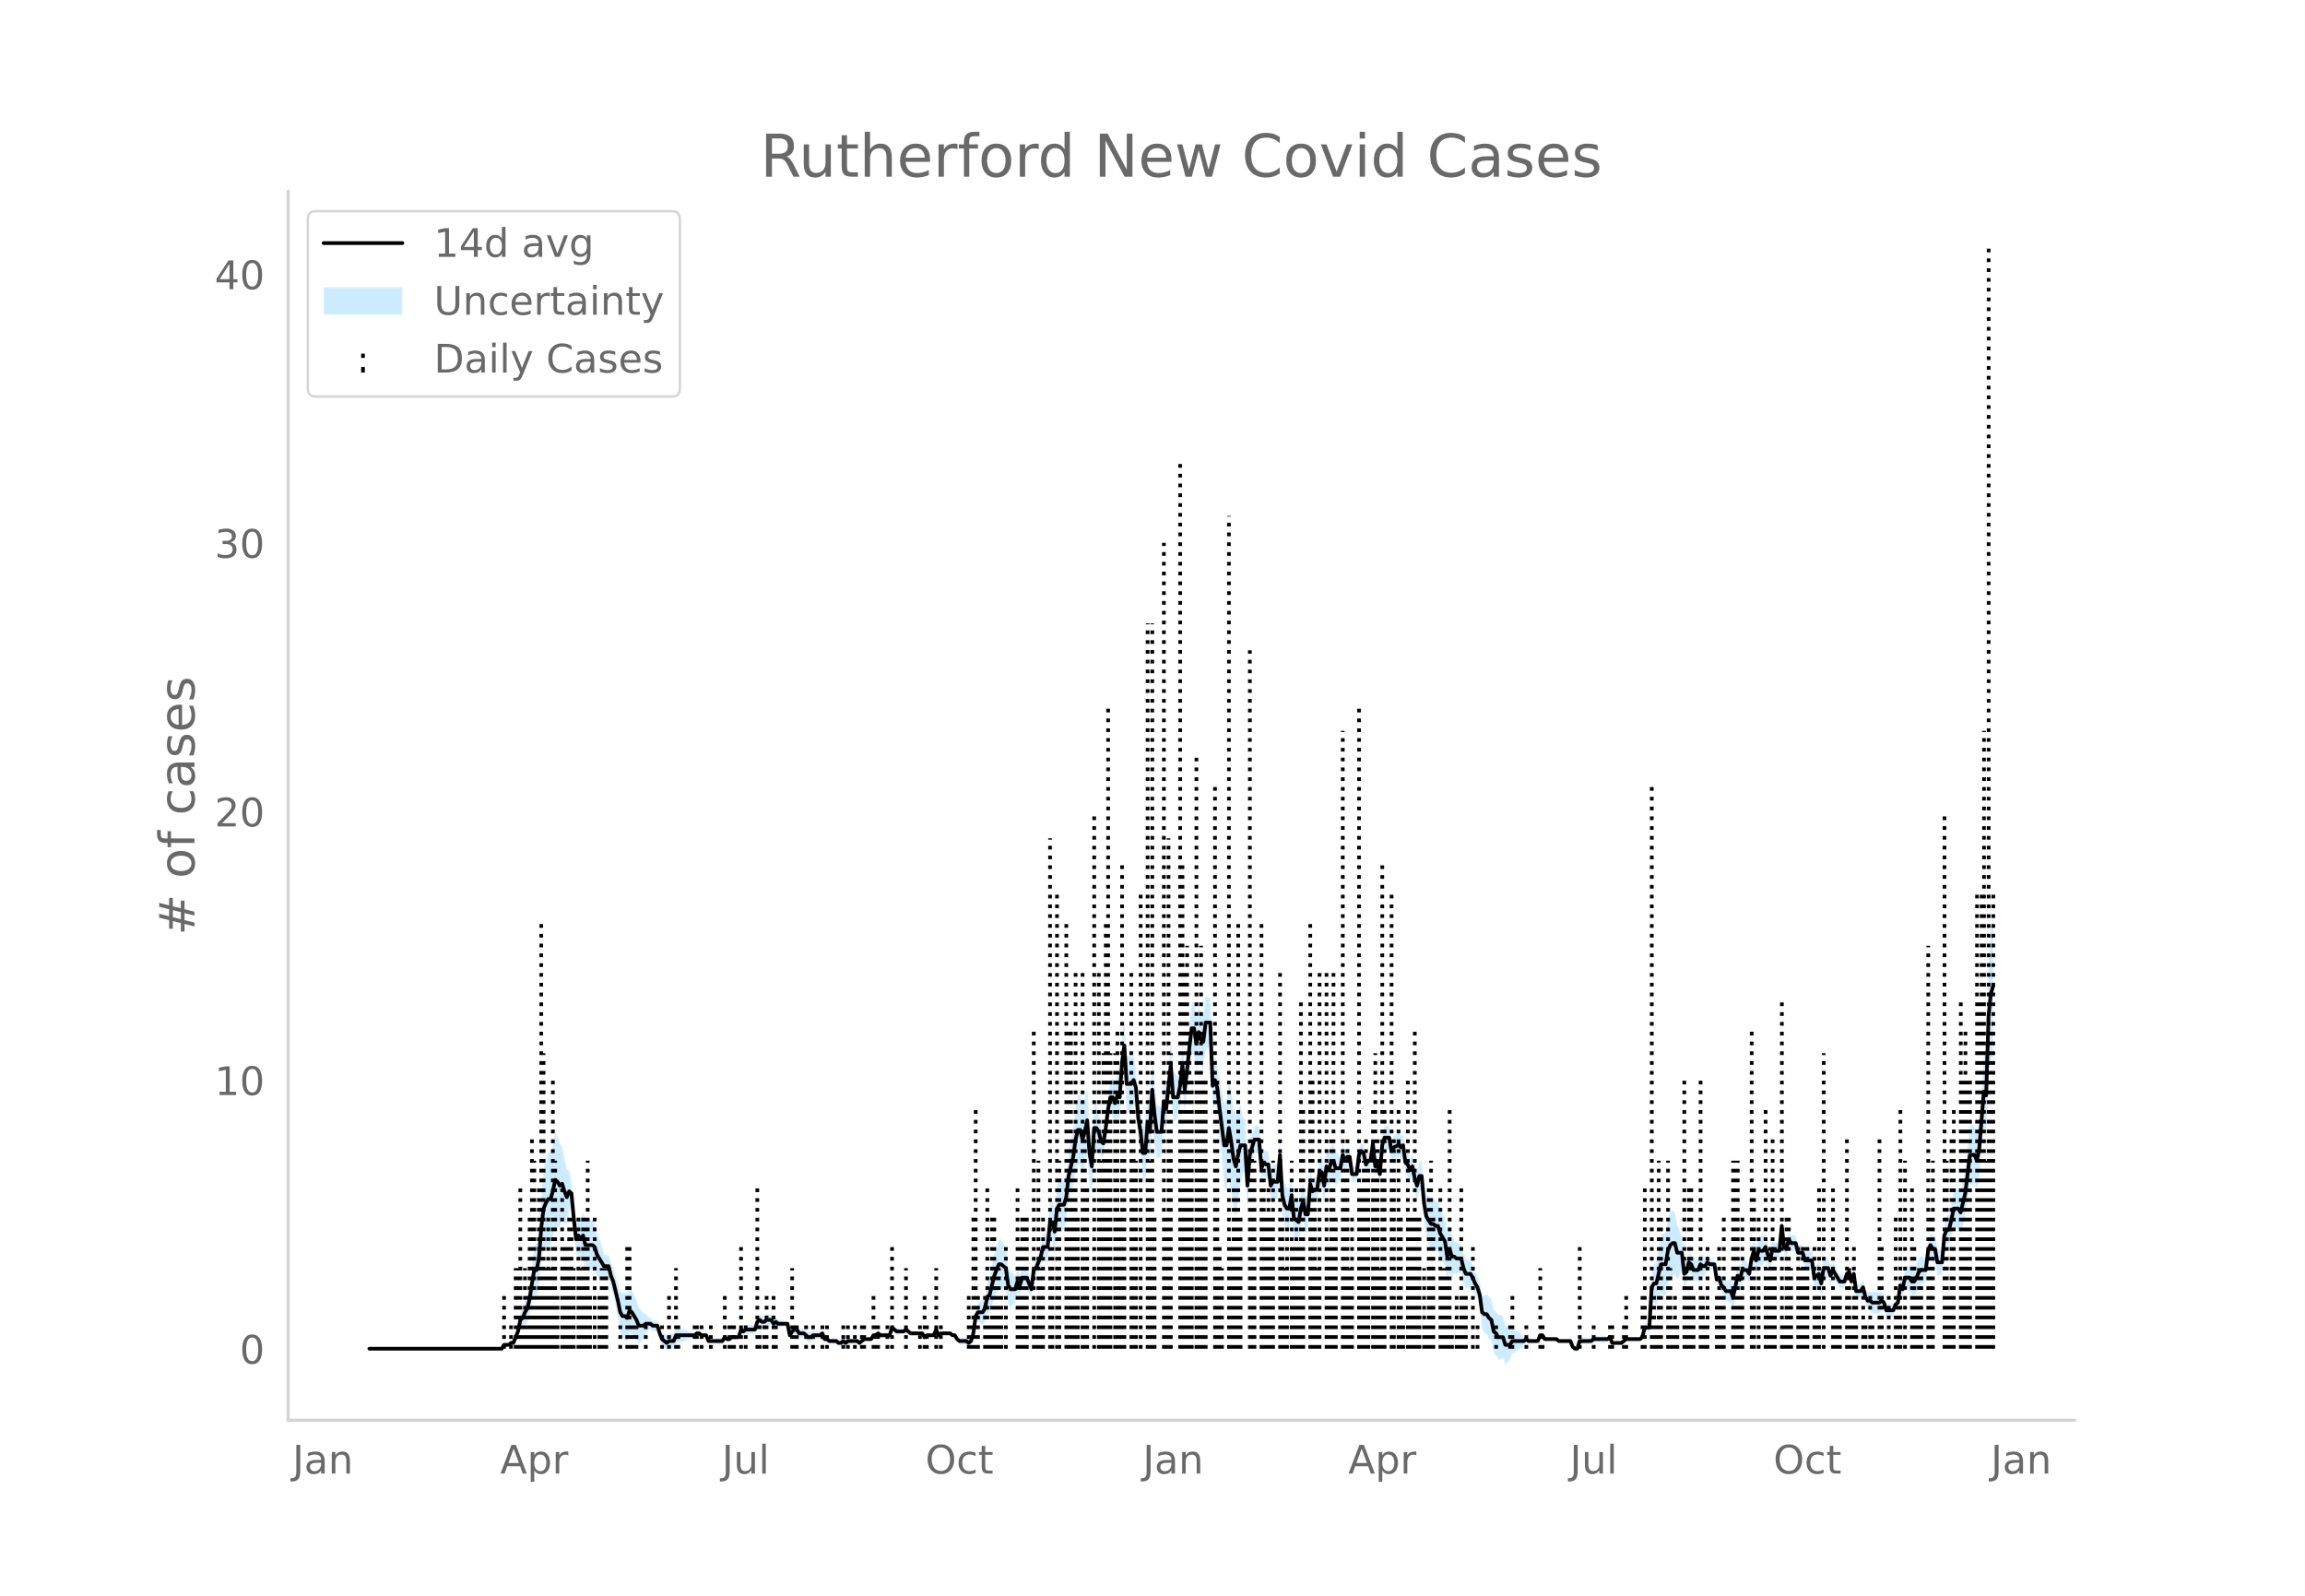 <svg height="864" viewBox="0 0 936 648" width="1248" xmlns="http://www.w3.org/2000/svg" xmlns:xlink="http://www.w3.org/1999/xlink"><defs><style>*{stroke-linecap:butt;stroke-linejoin:round}</style></defs><g id="figure_1"><path d="M0 648h936V0H0z" style="fill:#fff" id="patch_1"/><g id="axes_1"><path d="M117 576.72h725.4V77.76H117z" style="fill:none" id="patch_2"/><g id="PolyCollection_1"><defs><path d="M150.916-100.334h52.832l.943-1.142.944.15.943.097.944-.6.943.117.944-1.882.943-1.647.943-3.391.944.087.943-1.454.944-.803.943-2.93.944-4.783.943-3.827.943 1.027.944-3.599.943-10.274.944-5.47.943-.893.944-.711.943.188.943-2.912.944-4.712.943.069.944.054.943-2.584.943 1.191.944.42.943-5.153.944-2.676.943 9.4.944 10.629.943-.303.943 2.72.944-.85.943 4.705.944.141.943-.143.944-.32.943.055.943 2.623.944 1.084.943.281.944-.459.943-.648.944.22.943 4.254.943 2.872.944 4.457.943 4.988.944 5.944.943 2.43.944.333.943.811.943-3.427.944.39.943 1.153.944 1.133.943 1.721.944-1.157.943-1.06.943-2.058.944-1.07.943-.697.944.72.943.02.944-.02.943 3.415.943 2.485.944.9.943.992.944-.688.943.162.943.09.944-2.421.943-.186.944-.24.943-.312.944-.282.943-.368.943-.527.944-.064.943.016.944-.78.943-.163.944.626.943-.224.943-.431.944 2.769.943.224.944.152.943.11.944.076.943.05.943.026.944-1.589.943.743.944-.135.943-.941.944-.072.943-.082.943-.095.944-2.58.943.956.944-.574.943.117.944.044.943-.022.943-.091.944-2.737.943-.509.944.799h.943l.944-.799.943-.137.943-.282.944 1.498.943-.923.944.663.943-.146.943-.185.944-.245.943-.367.944 5.577.943-1.367.944-.698.943.05.943 1.66.944.018.943-.065.944.87.943.804.944.017.943-.897.943-.193.944-.295.943-.485.944-.787.943 2.44.944-.055.943.74.943.09.944.036.943-.012.944.882.943.1.944-.765.943.78.943-.861.944-.114.943-.157.944-.495.943-.063.944.728.943-.78.943-.693.944.066.943.052h.944l.943-1.342.944.167.943-.61.943.836.944.03.943.003.944-.02.943-.048.944-2.903.943.823.943.76.944-.06.943-.104.944-.165.943-.746.943.741.944.78.943-.048.944-.053.943-.06.944-.068.943-.08.943 1.613.944-.798.943.025.944.008.943-.008.944-2.248.943 2.223.943-.83h3.774l.944.785.943.003.943 1.674.944 1.04.943.187.944.142.943.111.944.741.943-.737.943-3.116.944-5.787.943-.528.944.717.943.54.944-.991.943-3.695.943-.1.944-3.097.943-3.006.944-1.643.943-1.866.944-.17.943.07.943-.095.944 6.399.943.987.944-.695.943-.861.943-4.034.944 1.189.943-3.524.944-.095.943-.005.944 2.28.943 2.107.943-8.075.944-.882.943-2.002.944-1.551.943-2.917.944.554.943.247.943-8.45.944.892.943 4.177.944-8.272.943-.803.944.02.943-.88.943-3.18.944-8.002.943-3.229.944-3.168.943-5.637.944-2.878.943.107.943 4.01.944-3.176.943-5.38.944 12.296.943 4.42.944-16.523.943-1.597.943-.417.944 2.747.943-.026.944-6.586.943-6.961.944-3.398.943.956.943 2.74.944-2.469.943 1.249.944-12.698.943-6.176.943 15.592.944-.143.943-.44.944-2.67.943 1.237.944 11.935.943 6.561.943 10.918.944 1.707.943-12.211.944 4.332.943-17.077.944 9.366.943 5.136.943-.325.944-.545.943-13.077.944 2.01.943-9.245.944-6.5.943 13.337.943-.812.944-1.214.943-4.552.944-8.151.943 10.129.944-7.42.943-8.86.943-6.865.944-.017.943 6.354.944-4.774.943 3.235.944 1.026.943-7.867.943-.549.944-1.103.943 25.711.944-1.81.943 3.013.944 10.452.943 9.66.943 10.408.944 1.607.943-6.383.944 5.821.943 7.728.944 3.545.943-6.275.943-6.793.944-4.67.943-1.134.944 15.68.943-14.722.943-4.544.944-3.612.943.099.944.092.943 11.444.944-2.387.943.88.943-.05.944 9.548.943-1.147.944.222.943.048.944-11.313.943 17.195.943 4.732.944 1.838.943-.223.944-6.648.943 10.074.944 1.049.943.85.943-6.117.944-3.242.943 5.352.944-.235.943-12.536.944.644.943-.571.943.31.944-5.968.943.722.944 5.604.943-7.38.944 1.396.943-3.424.943-.703.944 3 .943-1.031.944-1.674.943-5.082.944 1.97.943-1.92.943-.678.944 7.064.943.05.944-.667.943-7.566.943-1.298.944.968.943 4.673.944-1.614.943-.073.944-6.56.943 9.36.943-.757.944 4.11.943-11.308.944-2.68.943.163.944-.084.943 5.46.943-1.518 1.887-.706v-.895l.944 1.44.943-.922.944 7.183.943.701.943 2.594.944-1.966.943 5.535.944 3.9.943-3.928.944-.255.943 12.281.943 7.004.944 2.582.943 2.112.944.165.943.401.944-.027.943 3.093.943 1.53.944 1.036.943 6.494.944-3.326.943 2.154.944-1.903.943.252.943-.143.944-.21.943 4.004.944 2.41.943-.188.943-.573.944 1.254.943 2.191.944 1.476.943 3.854.944 8.192.943 1.74.943.493.944 1.924.943.842.944 4.85.943 1.01.944 1.793.943-.162.943-.584.944 2.569.943-.719.944-1.014.943-2.712.944-.387.943-.475.943-.72.944-.752.943-1.049.944-1.089.943.505.944-.09.943-.115.943-.15.944-.099.943-2.162.944.05.943 1.557.944-.006.943-.01.943-.014.944-.019.943-.023.944.803H637.724l.943 2.537.944.98.943.223.944-3.149.943-.035.943-.038.944-.043.943-.047h.944l.943-.732.943.042.944.039.943.035.944.032.943-.097.944-.305.943-1.308.943 2.433.944.077.943.065.944.055.943.047.944-.779.943-.779h5.661l.943-.78.943-3.144.944.39.943.23.944-12.804.943.438.944 1.275.943-2.53.943-2.54.944.819.943.382.944-4.943.943-2.126.944-1.088.943-.852.943 2.677.944-1.89.943-3.147.944 8.014.943-1.247.944-4.663.943.464.943 2.499.944.15.943.137.944-2.401.943.482.943-.544.944-2.357.943.45.944-.434.943-.626.944 6.65.943-.515.943 3.755.944 1.32.943 2.21.944.47.943.341.944 2.672.943-3.985.943-4.884.944 1.109.943-4.137.944-.263.943-.29.944 1.665.943-5.456.943-2.132.944 4.096.943-3.567.944.075.943-.169.944-2.258.943 2.426.943 2.027.944-5.142.943.597.944-.291.943-.435.944-9.607.943 8.469.943.78.944-3.959.943 1.592.944.016h.943l.944 3.961.943-.049.943-.307.944 3.478.943.281.944.24.943.204.943 7.11.944-.178.943-.431.944 4.209.943-6.55.944-.46.943-.647.943 2.974.944-2.71.943 1.088.944 1.462.943 1.488.944-.222.943-.418.943-3.126.944-.752.943 4.001.944-3.307.943 7.5.944.248.943.07.943-1.492.944 4.106.943 1.942.944.31.943 1.124.944.231.943.133.943-.273.944-1.447.943.527.944 2.284.943.113.944-.012.943-.14.943-3.105.944-.978.943-5.994.944 1.978.943-3.64.944.702.943.506.943 1.78.944.173.943-1.373.944-2.326.943-.93.944-.428.943-.78.943-7.55.944-2.11.943 1.992.944.02.943 5.354.943-.142.944-.19.943-10.418.944-1.903.943.215.944-3.26.943-3.718.943.444.944.013.943 1.807.944-3.34.943-3.256.944-6.553.943-6.632.943.23.944-.641.943 2.207.944-4.541.943-10.645.944-9.351.943 2.932.943-26.417.944-4.791.943-.373v-58.393l-.943 5.86-.944 13.909-.943 37.472-.943-.184-.944 14.023-.943 12.729-.944 4.808-.943-2.467-.944-.642-.943.231-.943 8.95-.944 9.03-.943 4.535-.944 4.452-.943-1.31-.944.014-.943.443-.943 5.632-.944 4.532-.943.214-.944 2.772-.943 11.397-.944-.189-.943-.142-.943-5.553-.944.02-.943-1.125-.944 2.564-.943 8.034-.943-.78-.944-.428-.943.628-.944 2.349-.943 1.743-.944.173-.943-1.337-.943.506-.944.703-.943 5.71-.944-1.14-.943 8.03-.944.581-.943 1.57-.943-.14-.944-.012-.943.113-.944-3.949-.943-1.032-.944.112-.943-.273-.943.133-.944.23-.943-.433-.944.31-.943-1.175-.944-3.686-.943 1.626-.943.069-.944.248-.943-6.524-.944 2.925-.943-3.79-.944.807-.943 3.107-.943-.418-.944-.222-.943-1.629-.944-1.654-.943-2.028-.944 1.964-.943-3.259-.943-.648-.944-.458-.943 5.915-.944-3.582-.943 1.127-.944 1.38-.943-6.914-.943.205-.944.239-.943.28-.944-2.754-.943-.307-.943-.05-.944-3.83h-.943l-.944.017-.943-1.526-.944 3.834-.943-.779-.943-8.673-.944 10.651-.943-.434-.944-.292-.943-.96-.944 4.207-.943-2.648-.943-3.807-.944.858-.943-.168-.944.075-.943 4.224-.944-3.695-.943 4.1-.943 7.01-.944-1.45-.943-.29-.944-.264-.943 3.655-.944-2.008-.943 4.466-.943 3.806-.944-2.003-.943.342-.944.47-.943-.908-.944-.237-.943-2.479-.943 1.044-.944-5.817-.943-.625-.944-.434-.943-1.109-.944.76-.943-.545-.943-1.075-.944 2.273-.943.138-.944.15-.943-2.176-.943-1.095-.944 3.129-.943.31-.944-9.126-.943-3.147-.944-1.89-.943-5.114-.943-.853-.944.471-.943 2.548-.944 5.965-.943.382-.944.818-.943 5.253-.943 5.26-.944 1.276-.943 3.555-.944 19.92-.943.23-.944.39-.943 4.646-.943.78h-5.661l-.943.778-.944.78-.943.047-.944.055-.943.064-.944.077-.943-2.241-.943.25-.944-.305-.943-.097-.944.032-.943.035-.944.039-.943.042-.943.826h-.944l-.943-.047-.944-.042-.943-.039-.943-.035-.944 3.085-.943.222-.944-.578-.943-2.137h-4.717l-.944-.756-.943-.023-.944-.019-.943-.014-.943-.01-.944-.006-.943-1.56-.944.05-.943 2.514-.944-.1-.943-.15-.943-.114-.944-.09-.943-1.054-.944.47-.943-1.05-.944-.751-.943-.72-.943-.476-.944-.386-.943.405-.944-1.015-.943-.719-.944-3.664-.943-.584-.943-.162-.944-1.323-.943-.549-.944-4.5-.943-.716-.944-1.193-.943.494-.943.182-.944-5.833-.943-2.379-.944-1.641-.943-2.483-.944-1.863-.943-.573-.943-.188-.944-2.266-.943-3.786-.944-.21-.943-.143-.943-1.306-.944-1.903-.943-4.08-.944 2.908-.943-5.973-.944-2.08-.943-1.587-.943-3.14-.944-.027-.943-1.157-.944.165-.943-1.005-.944-.535-.943-3.903-.943-9.536-.944-.254-.943 3.863-.944-2.333-.943-3.815-.944 1.151-.943-2.081-.943-.857-.944-6.842-.943.637-.944-1.678v.664l-1.887.852-.943 1.6-.943-5.45-.944-.083-.943.163-.944 3.553-.943 12.067-.944-3.682-.943.8-.943-9.339-.944 7.465-.943-.073-.944 1.503-.943-4.676-.944-.59-.943 1.817-.943 8.017-.944-.667-.943.05-.944-6.96-.943-.679-.943 1.197-.944-2.704-.943 5.825-.944-1.673-.943-1.032-.944-3.232-.943.855-.943 2.809-.944-1.72-.943 8.202-.944-5.304-.943.722-.944 8.056-.943.31-.943.987-.944-5.588-.943 12.396-.944-.235-.943-5.556-.944 2.991-.943 4.79-.943-.707-.944-.509-.943-8.625-.944 4.26-.943-.224-.944-1.278-.943-3.06-.943-15.528-.944 10.502-.943.049-.944.221-.943 1.97-.944-7.593-.943-.05-.943-.678-.944 2.287-.943-11.93-.944.093-.943.099-.944 2.62-.943 1.69-.943 10.21-.944-17.044-.943-1.133-.944-4.67-.943.997-.943 3.076-.944-2.689-.943-6.297-.944-5.086-.943 7.64-.944 1.608-.943-5.175-.943-4.365-.944-6.688-.943-3.22-.944 2.864-.943-25.712-.944-1.103-.943-.548-.943 7.715-.944-.532-.943-2.999-.944 4.577-.943-6.113-.944-.017-.943 8.718-.943 9.839-.944 8.163-.943-10.128-.944 8.99-.943 4.797-.944-1.213-.943-.813-.943-13.153-.944 10.64-.943 9.454-.944-4.223-.943 11.856-.944-.544-.943-.326-.943-8.888-.944-10.892-.943 17.205-.944-3.46-.943 12.723-.944 1.706-.943-6.223-.943-4.347-.944-12.997-.943-4.997-.944.448-.943-.441-.944-.143-.943-15.573-.943 7.848-.944 15.351-.943-.31-.944 3.766-.943-1.936-.943.956-.944 5.952-.943 8.622-.944 5.88-.943-1.585-.944-5.043-.943-3.534-.943-1.598-.944 14.643-.943-6.488-.944-14.195-.943 3.97-.944 3.057-.943-3.78-.943.106-.944 4.914-.943 8.387-.944 4.623-.943 4.562-.944 9.14-.943 3.052-.943-.879-.944.02-.943 2.314-.944 10.426-.943-3.613-.944.891-.943 11.808-.943.246-.944.554-.943 4.875-.944 3.124-.943 2.673-.944.677-.943 7.507-.943-2.567-.944-2.395-.943-.005-.944-.096-.943 2.71-.944-1.928-.943 2.2-.943-.862-.944-.695-.943-2.13-.944-7.625-.943-1.653-.943-1.488-.944-.17-.943 2.808-.944 3.032-.943 4.786-.944 4.694-.943 1.458-.943 5.655-.944 2.126-.943.539-.944.717-.943 2.588-.944 8.239-.943 3.116-.943.822-.944-.817-.943.11-.944.143-.943.187-.944-.519-.943-1.442-.943.002-.944-.772h-3.774l-.943.728-.943-2.452-.944 2.427-.943-.009-.944.009-.943.025-.944.76-.943-1.504-.943-.08-.944-.068-.943-.06-.944-.053-.943-.047-.944-.779-.943-.817-.943.812-.944-.164-.943-.105-.944-.06-.943-.798-.943-.736-.944 3.33-.943-.047-.944-.02-.943.004-.944.029-.943-.723-.943.948-.944.167-.943 1.775h-.944l-.943.053-.944.065-.943.865-.943.78-.944-.831-.943-.063-.944-.496-.943-.156-.944-.114-.943.697-.943-.779-.944.794-.943.1-.944-.676-.943-.012-.944.036-.943.09-.943-.819-.944-.055-.943-2.234-.944.77-.943-.484-.944-.296-.943-.192-.943.66-.944.018-.943-.754-.944-.689-.943-.064-.944.017-.943-1.456-.943.05-.944.86-.943 1.75-.944-3.773-.943-.367-.944-.245-.943-.185-.943-.146-.944-.896-.943.636-.944-1.618-.943-.282-.943-.138-.944.76h-.943l-.944-.76-.943 1.05-.944 3.496-.943-.091-.943-.022-.944.044-.943.117-.944.985-.943-.602-.944 3.652-.943-.095-.943-.082-.944-.072-.943.617-.944-.135-.943-.815-.944 1.527-.943.026-.943.05-.944.077-.943.109-.944.153-.943.224-.944-1.906-.943-.432-.943-.224-.944-.932-.943-.163-.944.78-.943.015-.944-.064-.943-.527-.943-.369-.944-.281-.943-.312-.944-.24-.943-.186-.944 2.253-.943.09-.943.162-.944.871-.943-.566-.944-.658-.943-2.19-.943-2.82-.944-.018-.943.019-.944-.838-.943-.696-.944-1.07-.943-.501-.943-1.06-.944-1.157-.943-2.953-.944-1.984-.943-1.964-.944-1.168-.943 2.806-.943-.747-.944.333-.943-.686-.944-3.407-.943-2.803-.944-3.334-.943-1.803-.943-3.536-.944.218-.943-.647-.944-3.576-.943-2.836-.944-2.032-.943-3.61-.943-1.504-.944-.32-.943-.143-.944.142-.943-3.087-.944 2.267-.943-.397-.943 2.814-.944-6.513-.943-10.857-.944-4.234-.943-.479-.944-4.254-.943-5.042-.943-1.026-.944-3.062-.943-1.49-.944 4.638-.943 3.32-.943.19-.944 2.405-.943 3.782-.944 10.112-.943 14.658-.944 5.752-.943 1.027-.943 7.08-.944 7.683-.943 4.862-.944 2.313-.943 3.222-.944 1.644-.943 5.96-.943 3.027-.944 2.793-.943.117-.944.958-.943.098-.944.15-.943 1.974H150.916z" id="m7375da93af" style="stroke:#fff;stroke-opacity:.2"/></defs><g clip-path="url(#p28ab019eb7)"><use style="fill:#089fff;fill-opacity:.2;stroke:#fff;stroke-opacity:.2" xlink:href="#m7375da93af" y="648"/></g></g><g id="LineCollection_1"><path clip-path="url(#p28ab019eb7)" d="M204.691 547.666V525.85M207.522 547.666v-10.908M209.409 547.666v-32.724M210.352 547.666v-32.724M211.295 547.666v-65.448M212.239 547.666v-10.908M213.182 547.666v-32.724M214.126 547.666V525.85M215.07 547.666v-54.54M216.013 547.666v-87.264M216.956 547.666V471.31M217.9 547.666V525.85M218.843 547.666v-65.448M219.786 547.666V373.139M220.73 547.666V427.678M221.673 547.666v-32.724M222.617 547.666v-54.54M223.56 547.666v-32.724M224.503 547.666v-109.08M225.447 547.666V471.31M226.39 547.666V525.85M228.277 547.666v-65.448M229.22 547.666v-43.632M230.164 547.666v-43.632M231.107 547.666v-54.54M232.05 547.666v-54.54M232.994 547.666v-32.724M234.881 547.666v-54.54M235.824 547.666v-32.724M236.768 547.666v-54.54M237.711 547.666v-54.54M238.655 547.666V471.31M239.598 547.666V525.85M241.485 547.666v-54.54M243.372 547.666V525.85M244.315 547.666v-32.724M245.259 547.666v-32.724M246.202 547.666v-32.724M251.863 547.666v-10.908M254.693 547.666v-43.632M255.636 547.666v-43.632M256.58 547.666v-10.908M257.523 547.666v-10.908M258.467 547.666v-10.908M262.24 547.666v-10.908M268.844 547.666v-10.908M271.675 547.666V525.85M274.505 547.666v-32.724M275.448 547.666v-10.908M282.052 547.666v-10.908M282.996 547.666v-10.908M284.883 547.666v-10.908M288.656 547.666v-10.908M294.317 547.666V525.85M296.204 547.666v-10.908M297.147 547.666v-10.908M298.09 547.666v-10.908M300.92 547.666v-43.632M302.808 547.666v-10.908M307.525 547.666v-65.448M308.468 547.666v-10.908M310.355 547.666v-10.908M311.299 547.666V525.85M314.129 547.666V525.85M315.072 547.666v-10.908M321.676 547.666v-32.724M322.62 547.666v-10.908M323.563 547.666v-10.908M327.337 547.666v-10.908M330.167 547.666v-10.908M333.94 547.666v-10.908M335.828 547.666v-10.908M342.432 547.666v-10.908M344.318 547.666v-10.908M347.149 547.666v-10.908M349.979 547.666v-10.908M350.922 547.666v-10.908M354.696 547.666V525.85M355.64 547.666v-10.908M356.583 547.666v-10.908M360.357 547.666v-10.908M362.244 547.666v-43.632M367.904 547.666v-32.724M373.565 547.666v-10.908M375.451 547.666V525.85M376.395 547.666v-10.908M380.169 547.666v-32.724M382.055 547.666v-10.908M393.377 547.666V525.85M394.32 547.666v-10.908M395.263 547.666v-54.54M396.207 547.666v-98.172M397.15 547.666V525.85M399.98 547.666V525.85M400.924 547.666v-65.448M401.867 547.666v-10.908M402.81 547.666v-54.54M403.754 547.666v-54.54M404.698 547.666v-32.724M405.641 547.666v-32.724M406.585 547.666V525.85M408.471 547.666v-43.632M413.188 547.666v-65.448M414.132 547.666v-43.632M415.075 547.666v-54.54M416.019 547.666v-54.54M416.962 547.666v-54.54M419.792 547.666V416.77M420.736 547.666v-10.908M421.68 547.666V471.31M422.623 547.666v-32.724M423.566 547.666v-54.54M426.396 547.666V340.415M427.34 547.666v-43.632M429.227 547.666V362.23M430.17 547.666V471.31M433 547.666V373.139M433.944 547.666V416.77M434.887 547.666V416.77M435.83 547.666v-87.264M436.774 547.666V394.955M437.718 547.666v-54.54M439.604 547.666V394.955M440.548 547.666v-87.264M441.491 547.666v-65.448M444.322 547.666v-218.16M446.208 547.666V394.955M447.152 547.666V471.31M448.095 547.666V427.678M449.039 547.666V373.139M449.982 547.666v-261.79M450.926 547.666V427.678M452.812 547.666V427.678M453.756 547.666V416.77M454.7 547.666v-54.54M455.643 547.666V351.323M456.586 547.666v-98.172M459.416 547.666V394.955M460.36 547.666v-98.172M461.303 547.666V471.31M463.19 547.666V362.23M466.02 547.666V253.15M466.964 547.666V471.31M467.907 547.666V253.15M468.85 547.666v-54.54M472.624 547.666V220.427M473.568 547.666v-54.54M474.511 547.666V340.415M475.455 547.666V427.678M479.228 547.666V187.704M480.172 547.666V351.323M481.115 547.666V394.955M482.059 547.666v-163.62M483.002 547.666V416.77M483.945 547.666v-109.08M485.832 547.666V307.69M486.776 547.666V427.678M487.72 547.666v-163.62M488.663 547.666v-109.08M489.606 547.666v-109.08M493.38 547.666V318.599M494.323 547.666v-109.08M495.267 547.666v-43.632M496.21 547.666v-32.724M499.04 547.666V209.519M499.984 547.666v-43.632M500.927 547.666v-65.448M501.87 547.666v-65.448M502.814 547.666V373.139M503.757 547.666v-54.54M507.531 547.666V264.059M508.474 547.666v-87.264M509.418 547.666V471.31M512.248 547.666V373.139M513.192 547.666V471.31M514.135 547.666v-54.54M515.078 547.666v-65.448M516.022 547.666v-54.54M516.965 547.666V471.31M519.796 547.666V394.955M520.739 547.666v-54.54M521.682 547.666v-32.724M522.626 547.666v-54.54M524.513 547.666V471.31M525.456 547.666v-43.632M526.4 547.666v-65.448M527.343 547.666v-43.632M528.286 547.666V405.863M529.23 547.666v-98.172M532.06 547.666V373.139M533.004 547.666v-109.08M533.947 547.666v-65.448M534.89 547.666v-32.724M535.834 547.666V394.955M538.664 547.666V394.955M539.608 547.666v-43.632M540.551 547.666v-87.264M541.494 547.666V394.955M542.438 547.666v-54.54M545.268 547.666V296.783M546.212 547.666V471.31M547.155 547.666v-87.264M548.098 547.666v-32.724M549.042 547.666v-54.54M551.872 547.666v-261.79M552.815 547.666v-65.448M553.759 547.666V471.31M554.702 547.666v-87.264M555.646 547.666V471.31M557.533 547.666v-98.172M558.476 547.666V427.678M559.42 547.666v-87.264M560.363 547.666v-32.724M561.306 547.666V351.323M562.25 547.666v-98.172M565.08 547.666V362.23M566.023 547.666v-87.264M567.91 547.666v-87.264M567.91 547.666v-98.172M568.854 547.666v-54.54M569.797 547.666v-10.908M571.684 547.666v-109.08M572.627 547.666v-54.54M573.57 547.666v-54.54M574.514 547.666V416.77M575.458 547.666v-54.54M576.401 547.666v-54.54M578.288 547.666v-32.724M579.231 547.666v-10.908M580.175 547.666v-65.448M581.118 547.666V471.31M582.062 547.666v-54.54M584.892 547.666v-65.448M585.835 547.666v-32.724M586.779 547.666v-32.724M587.722 547.666v-43.632M588.666 547.666v-98.172M589.61 547.666v-10.908M591.496 547.666V525.85M592.44 547.666v-10.908M593.383 547.666v-65.448M594.326 547.666V525.85M595.27 547.666V525.85M598.1 547.666v-43.632M599.987 547.666v-10.908M607.534 547.666v-10.908M613.195 547.666v-10.908M614.138 547.666V525.85M619.799 547.666v-10.908M625.46 547.666v-32.724M626.403 547.666v-10.908M641.498 547.666v-43.632M647.158 547.666v-10.908M653.762 547.666v-10.908M654.705 547.666v-10.908M659.423 547.666v-10.908M660.366 547.666V525.85M666.97 547.666V525.85M667.913 547.666v-65.448M670.744 547.666V318.599M671.687 547.666V525.85M672.63 547.666v-10.908M673.574 547.666V471.31M674.517 547.666v-54.54M677.348 547.666V471.31M678.291 547.666v-32.724M679.235 547.666v-10.908M680.178 547.666V525.85M681.121 547.666v-10.908M683.952 547.666v-109.08M684.895 547.666v-32.724M685.839 547.666v-65.448M686.782 547.666v-65.448M687.725 547.666V525.85M690.556 547.666v-109.08M691.5 547.666V525.85M692.442 547.666v-10.908M693.386 547.666v-43.632M697.16 547.666V525.85M698.103 547.666v-43.632M699.046 547.666V525.85M699.99 547.666v-54.54M703.764 547.666V471.31M704.707 547.666V471.31M705.65 547.666V471.31M706.594 547.666V525.85M707.537 547.666v-54.54M711.311 547.666V416.77M712.254 547.666v-65.448M714.141 547.666v-54.54M716.972 547.666v-98.172M717.915 547.666v-32.724M718.858 547.666v-43.632M719.802 547.666v-87.264M720.745 547.666v-43.632M723.576 547.666V405.863M724.519 547.666v-10.908M725.462 547.666v-54.54M726.406 547.666v-54.54M727.35 547.666v-32.724M730.18 547.666v-43.632M731.123 547.666v-32.724M732.066 547.666v-43.632M733.01 547.666v-43.632M733.953 547.666v-43.632M736.783 547.666v-43.632M737.727 547.666V525.85M738.67 547.666v-65.448M740.557 547.666V427.678M744.33 547.666v-65.448M745.274 547.666V525.85M746.218 547.666V525.85M747.161 547.666V525.85M749.991 547.666v-87.264M750.935 547.666v-32.724M751.878 547.666v-10.908M752.822 547.666v-43.632M753.765 547.666V525.85M756.595 547.666V525.85M757.539 547.666v-10.908M759.426 547.666V525.85M760.37 547.666v-10.908M763.2 547.666v-87.264M764.143 547.666v-43.632M766.973 547.666V525.85M769.803 547.666v-54.54M770.747 547.666V525.85M771.69 547.666v-98.172M773.577 547.666V471.31M776.407 547.666v-65.448M777.35 547.666v-43.632M778.294 547.666V525.85M779.238 547.666v-32.724M780.181 547.666v-32.724M783.011 547.666v-163.62M783.955 547.666v-54.54M784.898 547.666V471.31M789.615 547.666v-218.16M790.559 547.666V471.31M791.502 547.666V525.85M792.446 547.666v-87.264M793.389 547.666v-98.172M796.22 547.666V405.863M797.163 547.666v-109.08M798.106 547.666V416.77M799.05 547.666v-109.08M799.993 547.666v-109.08M802.823 547.666V362.23M803.767 547.666V405.863M804.71 547.666V362.23M805.654 547.666V296.783M806.597 547.666V471.31M807.54 547.666V100.44M808.484 547.666V416.77M809.427 547.666V362.23" style="fill:none;stroke:#000;stroke-dasharray:1.5,2.475;stroke-dashoffset:0;stroke-width:1.5"/></g><path clip-path="url(#p28ab019eb7)" d="M149.973 547.666h53.775l.943-1.558h1.887l.944-.78h.943l1.887-4.674.943-4.675.944-.78.943-2.337.944-1.558.943-3.896.944-6.233.943-5.454h.943l.944-4.675.943-12.466.944-7.791.943-2.338.944-1.558h.943l.943-3.117.944-4.674.943.779.944 1.558.943-.78.943 3.117.944 2.338.943-2.338.944.78.943 10.128.944 8.57.943-1.557.943 1.558.944-1.558.943 3.895h2.83l.944.78.943 3.116 2.83 4.675h1.888l.943 3.896.943 2.337 1.887 7.791.944 4.675.943 1.558h.944l.943.78.943-3.117.944.78 1.887 3.116.943 2.337h1.887l.943-.779h1.887l.944.78h1.887l.943 3.116.943 2.337 1.887 1.558.944-.779h1.886l.944-2.337h7.547l.944-.78h.943l.944.78h1.886l.944 2.337h5.66l.944-1.558.943.78h.944l.943-.78h2.83l.944-3.117.943.78.944-.78h3.773l.944-3.116.943-.78.944.78h.943l.944-.78h1.886l.944 1.559.943-.78.944.78h3.773l.944 4.675.943-1.558.944-.78h.943l.943 1.559h1.887l1.887 1.558h.944l.943-.78h2.83l.944-.778.943 2.337h.944l.943.78h2.83l.944.778h.943l.944-.779.943.78.943-.78h3.774l.944.78 1.886-1.559h2.83l.944-1.558h.944l.943-.78.943.78h3.774l.944-3.117 1.886 1.559h2.83l.944-.78 1.887 1.559h4.717l.943 1.558.944-.78h2.83l.944-2.337.943 2.338.943-.78h3.774l.944.78h.943l.943 1.558.944.78h2.83l.944.778.943-.779.943-3.116.944-7.013.943-1.558h1.887l.944-1.558.943-4.675.943-.78 1.887-7.79 1.887-4.675h.944l1.886 1.558.944 7.012.943 1.559h1.887l.943-3.117.944 1.558.943-3.116h1.887l1.887 4.675.943-7.792.944-.779 1.887-4.675.943-3.896h1.887l.943-10.128h.944l.943 3.895.944-9.35.943-1.558h1.887l.943-3.116.944-8.57 1.887-7.792.943-7.012.944-3.896h.943l.943 3.896.944-3.117.943-4.675.944 13.246.943 5.454.944-15.583h.943l.943 1.558.944 3.896.943.779.944-6.233.943-7.792.944-4.674h.943l.943 2.337.944-3.117.943.78.944-14.025.943-7.012.943 15.583h1.887l.944-1.559.943 3.117.944 12.466.943 5.454.943 8.57h.944l.943-12.466.944 3.896.943-17.141.944 10.129.943 7.012h1.887l.943-12.466.944 3.116 1.887-17.92.943 13.246h1.887l.943-4.675.944-8.57.943 10.128.944-7.791.943-9.35.943-7.791h.944l.943 6.233.944-4.675.943 3.116.944.78.943-7.792h1.887l.943 25.712.944-2.338.943 3.117.944 8.57 1.886 14.804h.944l.943-7.012.944 5.454.943 7.012.944 3.117.943-4.675.943-3.896h1.887l.944 16.362.943-12.466 1.887-6.233h1.887l.943 11.687.944-2.338.943.78h.943l.944 8.57.943-1.558h1.887l.944-10.908.943 16.362.943 3.895.944 1.559h.943l.944-5.454.943 9.35 1.887 1.558.943-5.454.944-3.117.943 5.454h.944l.943-12.466.944 3.116.943-.779h.943l.944-7.012h.943l.944 5.454.943-7.791.944 1.558.943-3.117.943-.779.944 3.117h1.887l.943-5.454.944 2.337.943-1.558h.943l.944 7.012h1.887l.943-7.791.943-1.559.944.78.943 4.674.944-1.558h.943l.944-7.012.943 9.35.943-.78.944 3.896.943-11.687.944-3.116h1.887l.943 5.453.943-1.558 1.887-.779v-.78l.944 1.56.943-.78.944 7.012.943.78.943 2.337.944-1.558.943 4.674.944 3.117.943-3.896h.944l.943 10.908.943 5.454 1.887 3.117h.944l.943.779h.944l.943 3.116 1.887 3.117.943 6.233.944-3.116.943 3.116h.944l.943.78h1.887l.943 3.895.944 2.337h1.886l.944 1.559.943 2.337.944 1.558.943 3.117.944 7.012.943.78h.943l.944 1.558.943.779.944 4.675.943.779.944 1.558h1.886l.944 3.117h1.887l.943-1.559h4.717l.944-.779.943.78h3.774l.943-2.338h.944l.943 1.558h4.717l.944.78h4.717l.943 2.337.944.779h.943l.944-3.117h4.717l.943-.779h5.66l.944-.779.943 2.337h3.774l1.887-1.558h5.66l.944-.779.943-3.896h1.887l.944-16.362.943-1.558h.944l1.886-7.791h1.887l.944-5.454.943-2.338.944-.779h.943l.943 3.896h1.887l.944 8.57.943-.779.944-3.895.943.779.943 2.337h1.887l.944-2.337.943.779h.943l.944-1.558.943.779h1.887l.944 6.233.943-.78.943 3.117.944.78.943 1.558h1.887l.944 2.337.943-3.896.943-4.674.944 1.558.943-3.896h1.887l.944 1.558.943-6.233.943-3.116.944 3.895.943-3.895h1.887l.944-1.559.943 3.117.943 2.337.944-4.674.943.779h1.887l.944-10.13.943 8.571.943.78.944-3.896.943 1.558h1.887l.944 3.896h1.886l.944 3.116h2.83l.943 7.013 1.887-1.559.944 3.896.943-6.233h1.887l.943 3.117.944-2.338 2.83 4.675h1.887l.943-3.117.944-.779.943 3.896.944-3.117.943 7.013h1.887l.943-1.559.944 3.896.943 1.558h.944l.943.78h2.83l.944-.78.943.78.944 3.116h2.83l.943-2.337.944-.78.943-7.012.944 1.559.943-4.675h1.887l.943 1.558h.944l.943-1.558.944-2.338.943-.779h1.887l.943-7.791.944-2.338.943 1.559h.944l.943 5.454h1.887l.943-10.908.944-2.338h.943l.944-3.895.943-4.675h1.887l.943 1.558 1.887-7.791 1.887-15.583h1.887l.943 2.337.944-4.675 1.887-23.374.943 1.558.943-31.944.944-9.35.943-3.116h0" style="fill:none;stroke:#000;stroke-linecap:round;stroke-width:1.5" id="line2d_1"/><path d="M117 576.72V77.76" style="fill:none;stroke:#d3d3d3;stroke-linecap:square;stroke-linejoin:miter;stroke-width:1.25" id="patch_3"/><path d="M117 576.72h725.4" style="fill:none;stroke:#d3d3d3;stroke-linecap:square;stroke-linejoin:miter;stroke-width:1.25" id="patch_4"/><g id="matplotlib.axis_1"><g id="xtick_1"><g style="fill:#696969" transform="matrix(.16 0 0 -.16 118.772 598.378)" id="text_1"><defs><path d="M9.813 72.906h9.859V5.078q0-13.187-5-19.14-5-5.954-16.094-5.954h-3.75v8.297h3.078q6.531 0 9.219 3.672Q9.813-4.39 9.813 5.078z" id="DejaVuSans-74"/><path d="M34.281 27.484q-10.89 0-15.093-2.484-4.204-2.484-4.204-8.5 0-4.781 3.157-7.594 3.156-2.797 8.562-2.797 7.485 0 12 5.297 4.516 5.297 4.516 14.078v2zm17.922 3.72V0H43.22v8.297Q40.14 3.328 35.547.953q-4.594-2.375-11.234-2.375-8.391 0-13.36 4.719Q6 8.016 6 15.922q0 9.219 6.172 13.906 6.187 4.688 18.437 4.688h12.61v.89q0 6.203-4.078 9.594-4.078 3.39-11.453 3.39-4.688 0-9.141-1.124-4.438-1.125-8.531-3.375v8.312q4.921 1.906 9.562 2.844 4.64.953 9.031.953 11.875 0 17.735-6.156 5.86-6.14 5.86-18.64z" id="DejaVuSans-97"/><path d="M54.89 33.016V0h-8.984v32.719q0 7.765-3.031 11.61-3.031 3.858-9.078 3.858-7.281 0-11.484-4.64-4.204-4.625-4.204-12.64V0H9.08v54.688h9.03v-8.5q3.235 4.937 7.594 7.374Q30.078 56 35.797 56q9.422 0 14.25-5.828 4.844-5.828 4.844-17.156z" id="DejaVuSans-110"/></defs><use xlink:href="#DejaVuSans-74"/><use x="29.492" xlink:href="#DejaVuSans-97"/><use x="90.771" xlink:href="#DejaVuSans-110"/></g></g><g id="xtick_2"><g style="fill:#696969" transform="matrix(.16 0 0 -.16 203.116 598.378)" id="text_2"><defs><path d="M34.188 63.188 20.797 26.906h26.812zm-5.579 9.718h11.188L67.578 0h-10.25l-6.64 18.703h-32.86L11.188 0H.78z" id="DejaVuSans-65"/><path d="M18.11 8.203v-29H9.077v75.484h9.031v-8.296q2.844 4.875 7.157 7.234Q29.594 56 35.594 56q9.968 0 16.187-7.906 6.235-7.907 6.235-20.797T51.78 6.484q-6.218-7.906-16.187-7.906-6 0-10.328 2.375-4.313 2.375-7.157 7.25zm30.578 19.094q0 9.906-4.079 15.547-4.078 5.64-11.203 5.64-7.14 0-11.218-5.64-4.079-5.64-4.079-15.547 0-9.906 4.078-15.547 4.079-5.64 11.22-5.64 7.124 0 11.202 5.64t4.078 15.547z" id="DejaVuSans-112"/><path d="M41.11 46.297q-1.516.875-3.297 1.281Q36.03 48 33.89 48q-7.625 0-11.703-4.953-4.079-4.953-4.079-14.234V0H9.08v54.688h9.03v-8.5q2.844 4.984 7.375 7.39Q30.031 56 36.531 56q.922 0 2.047-.125 1.125-.11 2.484-.36z" id="DejaVuSans-114"/></defs><use xlink:href="#DejaVuSans-65"/><use x="68.408" xlink:href="#DejaVuSans-112"/><use x="131.885" xlink:href="#DejaVuSans-114"/></g></g><g id="xtick_3"><g style="fill:#696969" transform="matrix(.16 0 0 -.16 293.155 598.378)" id="text_3"><defs><path d="M8.5 21.578v33.11h8.984V21.922q0-7.766 3.016-11.656 3.031-3.875 9.094-3.875 7.265 0 11.484 4.64 4.234 4.64 4.234 12.656v31h8.985V0h-8.984v8.406Q42.047 3.422 37.718 1q-4.313-2.422-10.032-2.422-9.421 0-14.312 5.86Q8.5 10.296 8.5 21.578zM31.11 56z" id="DejaVuSans-117"/><path d="M9.422 75.984h8.984V0H9.422z" id="DejaVuSans-108"/></defs><use xlink:href="#DejaVuSans-74"/><use x="29.492" xlink:href="#DejaVuSans-117"/><use x="92.871" xlink:href="#DejaVuSans-108"/></g></g><g id="xtick_4"><g style="fill:#696969" transform="matrix(.16 0 0 -.16 375.77 598.378)" id="text_4"><defs><path d="M39.406 66.219q-10.75 0-17.078-8.016-6.312-8-6.312-21.828 0-13.766 6.312-21.781 6.328-8 17.078-8 10.735 0 17.016 8 6.281 8.015 6.281 21.781 0 13.828-6.281 21.828-6.281 8.016-17.016 8.016zm0 8q15.328 0 24.5-10.281 9.188-10.282 9.188-27.563 0-17.234-9.188-27.516-9.172-10.28-24.5-10.28-15.375 0-24.593 10.25-9.204 10.265-9.204 27.546t9.204 27.563q9.218 10.28 24.593 10.28z" id="DejaVuSans-79"/><path d="M48.781 52.594v-8.407q-3.812 2.11-7.64 3.157-3.828 1.047-7.735 1.047-8.75 0-13.593-5.547-4.829-5.532-4.829-15.547 0-10.016 4.829-15.563 4.843-5.53 13.593-5.53 3.907 0 7.735 1.046 3.828 1.047 7.64 3.156V2.094Q45.016.344 40.984-.531q-4.015-.89-8.562-.89-12.36 0-19.64 7.765-7.266 7.765-7.266 20.953 0 13.375 7.343 21.031Q20.22 56 33.016 56q4.14 0 8.093-.86 3.953-.843 7.672-2.546z" id="DejaVuSans-99"/><path d="M18.313 70.219V54.688h18.5v-6.985h-18.5V18.016q0-6.688 1.828-8.594 1.828-1.906 7.453-1.906h9.218V0h-9.218q-10.407 0-14.36 3.875-3.953 3.89-3.953 14.14v29.688H2.687v6.984h6.594V70.22z" id="DejaVuSans-116"/></defs><use xlink:href="#DejaVuSans-79"/><use x="78.711" xlink:href="#DejaVuSans-99"/><use x="133.691" xlink:href="#DejaVuSans-116"/></g></g><g id="xtick_5"><g style="fill:#696969" transform="matrix(.16 0 0 -.16 464.066 598.378)" id="text_5"><use xlink:href="#DejaVuSans-74"/><use x="29.492" xlink:href="#DejaVuSans-97"/><use x="90.771" xlink:href="#DejaVuSans-110"/></g></g><g id="xtick_6"><g style="fill:#696969" transform="matrix(.16 0 0 -.16 547.466 598.378)" id="text_6"><use xlink:href="#DejaVuSans-65"/><use x="68.408" xlink:href="#DejaVuSans-112"/><use x="131.885" xlink:href="#DejaVuSans-114"/></g></g><g id="xtick_7"><g style="fill:#696969" transform="matrix(.16 0 0 -.16 637.506 598.378)" id="text_7"><use xlink:href="#DejaVuSans-74"/><use x="29.492" xlink:href="#DejaVuSans-117"/><use x="92.871" xlink:href="#DejaVuSans-108"/></g></g><g id="xtick_8"><g style="fill:#696969" transform="matrix(.16 0 0 -.16 720.12 598.378)" id="text_8"><use xlink:href="#DejaVuSans-79"/><use x="78.711" xlink:href="#DejaVuSans-99"/><use x="133.691" xlink:href="#DejaVuSans-116"/></g></g><g id="xtick_9"><g style="fill:#696969" transform="matrix(.16 0 0 -.16 808.416 598.378)" id="text_9"><use xlink:href="#DejaVuSans-74"/><use x="29.492" xlink:href="#DejaVuSans-97"/><use x="90.771" xlink:href="#DejaVuSans-110"/></g></g></g><g id="matplotlib.axis_2"><g id="ytick_1"><g style="fill:#696969" transform="matrix(.16 0 0 -.16 97.32 553.745)" id="text_10"><defs><path d="M31.781 66.406q-7.61 0-11.453-7.5Q16.5 51.422 16.5 36.375q0-14.984 3.828-22.484 3.844-7.5 11.453-7.5 7.672 0 11.5 7.5 3.844 7.5 3.844 22.484 0 15.047-3.844 22.531-3.828 7.5-11.5 7.5zm0 7.813q12.266 0 18.735-9.703 6.468-9.688 6.468-28.141 0-18.406-6.468-28.11-6.47-9.687-18.735-9.687-12.25 0-18.718 9.688-6.47 9.703-6.47 28.109 0 18.453 6.47 28.14Q19.53 74.22 31.78 74.22z" id="DejaVuSans-48"/></defs><use xlink:href="#DejaVuSans-48"/></g></g><g id="ytick_2"><g style="fill:#696969" transform="matrix(.16 0 0 -.16 87.14 444.665)" id="text_11"><defs><path d="M12.406 8.297h16.11v55.625l-17.532-3.516v8.985l17.438 3.515h9.86V8.296H54.39V0H12.406z" id="DejaVuSans-49"/></defs><use xlink:href="#DejaVuSans-49"/><use x="63.623" xlink:href="#DejaVuSans-48"/></g></g><g id="ytick_3"><g style="fill:#696969" transform="matrix(.16 0 0 -.16 87.14 335.586)" id="text_12"><defs><path d="M19.188 8.297h34.421V0H7.33v8.297q5.609 5.812 15.296 15.594 9.703 9.797 12.188 12.64 4.734 5.313 6.609 9 1.89 3.688 1.89 7.25 0 5.813-4.078 9.469-4.078 3.672-10.625 3.672-4.64 0-9.797-1.61-5.14-1.609-11-4.89v9.969Q13.767 71.78 18.938 73q5.188 1.219 9.485 1.219 11.328 0 18.062-5.672 6.735-5.656 6.735-15.125 0-4.5-1.688-8.531-1.672-4.016-6.125-9.485-1.218-1.422-7.765-8.187-6.532-6.766-18.453-18.922z" id="DejaVuSans-50"/></defs><use xlink:href="#DejaVuSans-50"/><use x="63.623" xlink:href="#DejaVuSans-48"/></g></g><g id="ytick_4"><g style="fill:#696969" transform="matrix(.16 0 0 -.16 87.14 226.506)" id="text_13"><defs><path d="M40.578 39.313Q47.656 37.797 51.625 33q3.984-4.781 3.984-11.813 0-10.78-7.422-16.703-7.421-5.906-21.093-5.906-4.578 0-9.438.906-4.86.907-10.031 2.72v9.515q4.094-2.39 8.969-3.61 4.89-1.218 10.218-1.218 9.266 0 14.125 3.656 4.86 3.656 4.86 10.64 0 6.454-4.516 10.079-4.515 3.64-12.562 3.64h-8.5v8.11h8.89q7.266 0 11.125 2.906 3.86 2.906 3.86 8.375 0 5.61-3.985 8.61-3.968 3.015-11.39 3.015-4.063 0-8.703-.89-4.641-.876-10.203-2.72v8.782q5.624 1.562 10.53 2.344 4.907.78 9.25.78 11.235 0 17.766-5.109 6.547-5.093 6.547-13.78 0-6.063-3.468-10.235-3.47-4.172-9.86-5.782z" id="DejaVuSans-51"/></defs><use xlink:href="#DejaVuSans-51"/><use x="63.623" xlink:href="#DejaVuSans-48"/></g></g><g id="ytick_5"><g style="fill:#696969" transform="matrix(.16 0 0 -.16 87.14 117.427)" id="text_14"><defs><path d="M37.797 64.313 12.89 25.39h24.906zm-2.594 8.593H47.61V25.391h10.407v-8.203H47.609V0h-9.812v17.188H4.89v9.515z" id="DejaVuSans-52"/></defs><use xlink:href="#DejaVuSans-52"/><use x="63.623" xlink:href="#DejaVuSans-48"/></g></g><g style="fill:#696969" transform="matrix(0 -.2 -.2 0 78.98 379.813)" id="text_15"><defs><path d="M51.125 44H36.922l-4.11-16.313h14.313zm-7.328 27.781-5.078-20.265h14.265L58.11 71.78h7.813L60.89 51.516h15.234V44h-17.14l-4-16.313h15.53V20.22H53.079L48 0h-7.813l5.032 20.219H30.906L25.875 0h-7.86l5.079 20.219H7.719v7.468h17.187L29 44H13.281v7.516h17.625l4.985 20.265z" id="DejaVuSans-35"/><path d="M30.61 48.39q-7.22 0-11.422-5.64-4.204-5.64-4.204-15.453 0-9.813 4.172-15.453 4.188-5.64 11.453-5.64 7.188 0 11.375 5.655 4.203 5.672 4.203 15.438 0 9.719-4.203 15.406-4.187 5.688-11.375 5.688zm0 7.61q11.718 0 18.406-7.625 6.703-7.61 6.703-21.078 0-13.422-6.703-21.078-6.688-7.64-18.407-7.64-11.765 0-18.437 7.64-6.656 7.656-6.656 21.078 0 13.469 6.656 21.078Q18.844 56 30.609 56z" id="DejaVuSans-111"/><path d="M37.11 75.984V68.5h-8.594q-4.828 0-6.72-1.953-1.874-1.953-1.874-7.031v-4.828h14.797v-6.985H19.922V0H10.89v47.703H2.297v6.984h8.594V58.5q0 9.125 4.25 13.297 4.25 4.187 13.468 4.187z" id="DejaVuSans-102"/><path d="M44.281 53.078v-8.5q-3.797 1.953-7.906 2.922-4.094.984-8.5.984-6.688 0-10.031-2.047-3.344-2.046-3.344-6.156 0-3.125 2.39-4.906 2.391-1.781 9.626-3.39l3.078-.688q9.562-2.047 13.593-5.781 4.032-3.735 4.032-10.422 0-7.625-6.032-12.078-6.03-4.438-16.578-4.438-4.39 0-9.156.86Q10.688.296 5.422 2v9.281q4.984-2.594 9.812-3.89 4.829-1.282 9.579-1.282 6.343 0 9.75 2.172 3.421 2.172 3.421 6.125 0 3.656-2.468 5.61-2.453 1.953-10.813 3.765l-3.125.735q-8.344 1.75-12.062 5.39-3.704 3.64-3.704 9.985 0 7.718 5.47 11.906Q16.75 56 26.811 56q4.97 0 9.36-.734 4.406-.72 8.11-2.188z" id="DejaVuSans-115"/><path d="M56.203 29.594v-4.39H14.891q.593-9.282 5.593-14.142 5-4.859 13.938-4.859 5.172 0 10.031 1.266 4.86 1.265 9.656 3.812v-8.5Q49.266.734 44.187-.344 39.11-1.422 33.892-1.422q-13.094 0-20.735 7.61-7.64 7.625-7.64 20.625 0 13.421 7.25 21.296Q20.016 56 32.328 56q11.031 0 17.453-7.11 6.422-7.093 6.422-19.296zm-8.984 2.64q-.094 7.36-4.125 11.75-4.032 4.407-10.672 4.407-7.516 0-12.031-4.25-4.516-4.25-5.203-11.97z" id="DejaVuSans-101"/></defs><use xlink:href="#DejaVuSans-35"/><use x="83.789" xlink:href="#DejaVuSans-32"/><use x="115.576" xlink:href="#DejaVuSans-111"/><use x="176.758" xlink:href="#DejaVuSans-102"/><use x="211.963" xlink:href="#DejaVuSans-32"/><use x="243.75" xlink:href="#DejaVuSans-99"/><use x="298.73" xlink:href="#DejaVuSans-97"/><use x="360.01" xlink:href="#DejaVuSans-115"/><use x="412.109" xlink:href="#DejaVuSans-101"/><use x="473.633" xlink:href="#DejaVuSans-115"/></g></g><g style="fill:#696969" transform="matrix(.24 0 0 -.24 308.75 71.76)" id="text_16"><defs><path d="M44.39 34.188q3.172-1.079 6.172-4.594 3-3.516 6.032-9.672L66.609 0H56l-9.313 18.703q-3.624 7.328-7.015 9.719-3.39 2.39-9.25 2.39h-10.75V0h-9.86v72.906h22.266q12.5 0 18.656-5.234 6.157-5.219 6.157-15.766 0-6.89-3.203-11.437-3.204-4.532-9.297-6.282zM19.673 64.797V38.922h12.406q7.125 0 10.766 3.297 3.64 3.297 3.64 9.687 0 6.39-3.64 9.64-3.64 3.25-10.766 3.25z" id="DejaVuSans-82"/><path d="M54.89 33.016V0h-8.984v32.719q0 7.765-3.031 11.61-3.031 3.858-9.078 3.858-7.281 0-11.484-4.64-4.204-4.625-4.204-12.64V0H9.08v75.984h9.03V46.188q3.235 4.937 7.594 7.374Q30.078 56 35.797 56q9.422 0 14.25-5.828 4.844-5.828 4.844-17.156z" id="DejaVuSans-104"/><path d="M45.406 46.39v29.594h8.985V0h-8.985v8.203Q42.578 3.328 38.25.953q-4.313-2.375-10.375-2.375-9.906 0-16.14 7.906-6.22 7.922-6.22 20.813 0 12.89 6.22 20.797Q17.968 56 27.874 56q6.063 0 10.375-2.375 4.328-2.36 7.156-7.234zm-30.61-19.093q0-9.906 4.079-15.547 4.078-5.64 11.203-5.64 7.125 0 11.219 5.64 4.11 5.64 4.11 15.547 0 9.906-4.11 15.547-4.094 5.64-11.219 5.64-7.125 0-11.203-5.64-4.078-5.64-4.078-15.547z" id="DejaVuSans-100"/><path d="M9.813 72.906h13.28l32.329-60.984v60.984h9.562V0h-13.28L19.39 60.984V0H9.813z" id="DejaVuSans-78"/><path d="M4.203 54.688h8.985l11.234-42.672 11.172 42.672h10.593l11.235-42.672 11.187 42.672h8.985L63.28 0H52.688L40.922 44.828 29.109 0H18.5z" id="DejaVuSans-119"/><path d="M64.406 67.281v-10.39q-4.984 4.64-10.625 6.922-5.64 2.296-11.984 2.296-12.5 0-19.14-7.64-6.641-7.64-6.641-22.094 0-14.406 6.64-22.047 6.64-7.64 19.14-7.64 6.345 0 11.985 2.296 5.64 2.297 10.625 6.938V5.609Q59.234 2.094 53.437.33q-5.78-1.75-12.218-1.75-16.563 0-26.094 10.124-9.516 10.14-9.516 27.672 0 17.578 9.516 27.703 9.531 10.14 26.094 10.14 6.531 0 12.312-1.734 5.797-1.734 10.875-5.203z" id="DejaVuSans-67"/><path d="M2.984 54.688H12.5L29.594 8.797l17.093 45.89h9.516L35.687 0H23.485z" id="DejaVuSans-118"/><path d="M9.422 54.688h8.984V0H9.422zm0 21.296h8.984v-11.39H9.422z" id="DejaVuSans-105"/></defs><use xlink:href="#DejaVuSans-82"/><use x="64.982" xlink:href="#DejaVuSans-117"/><use x="128.361" xlink:href="#DejaVuSans-116"/><use x="167.57" xlink:href="#DejaVuSans-104"/><use x="230.949" xlink:href="#DejaVuSans-101"/><use x="292.473" xlink:href="#DejaVuSans-114"/><use x="333.586" xlink:href="#DejaVuSans-102"/><use x="368.791" xlink:href="#DejaVuSans-111"/><use x="429.973" xlink:href="#DejaVuSans-114"/><use x="469.336" xlink:href="#DejaVuSans-100"/><use x="532.813" xlink:href="#DejaVuSans-32"/><use x="564.6" xlink:href="#DejaVuSans-78"/><use x="639.404" xlink:href="#DejaVuSans-101"/><use x="700.928" xlink:href="#DejaVuSans-119"/><use x="782.715" xlink:href="#DejaVuSans-32"/><use x="814.502" xlink:href="#DejaVuSans-67"/><use x="884.326" xlink:href="#DejaVuSans-111"/><use x="945.508" xlink:href="#DejaVuSans-118"/><use x="1004.688" xlink:href="#DejaVuSans-105"/><use x="1032.471" xlink:href="#DejaVuSans-100"/><use x="1095.947" xlink:href="#DejaVuSans-32"/><use x="1127.734" xlink:href="#DejaVuSans-67"/><use x="1197.559" xlink:href="#DejaVuSans-97"/><use x="1258.838" xlink:href="#DejaVuSans-115"/><use x="1310.938" xlink:href="#DejaVuSans-101"/><use x="1372.461" xlink:href="#DejaVuSans-115"/></g><g id="legend_1"><path d="M128.2 161.015h144.675q3.2 0 3.2-3.2V88.96q0-3.2-3.2-3.2H128.2q-3.2 0-3.2 3.2v68.855q0 3.2 3.2 3.2z" style="fill:none;opacity:.8;stroke:#ccc;stroke-linejoin:miter" id="patch_5"/><path d="M131.4 98.718h32" style="fill:none;stroke:#000;stroke-linecap:round;stroke-width:1.5" id="line2d_4"/><g style="fill:#696969" transform="matrix(.16 0 0 -.16 176.2 104.317)" id="text_17"><defs><path d="M45.406 27.984q0 9.766-4.031 15.125-4.016 5.375-11.297 5.375-7.219 0-11.25-5.375-4.031-5.359-4.031-15.125 0-9.718 4.031-15.093t11.25-5.375q7.281 0 11.297 5.375 4.031 5.375 4.031 15.093zm8.985-21.203q0-13.953-6.203-20.765Q42-20.797 29.203-20.797q-4.734 0-8.937.703-4.203.703-8.157 2.172v8.735q3.954-2.141 7.813-3.157 3.86-1.031 7.86-1.031 8.843 0 13.234 4.61 4.39 4.609 4.39 13.937v4.453q-2.781-4.844-7.125-7.234Q33.938 0 27.875 0 17.828 0 11.672 7.656q-6.156 7.672-6.156 20.328 0 12.688 6.156 20.344Q17.828 56 27.875 56q6.063 0 10.406-2.39 4.344-2.391 7.125-7.22v8.297h8.985z" id="DejaVuSans-103"/></defs><use xlink:href="#DejaVuSans-49"/><use x="63.623" xlink:href="#DejaVuSans-52"/><use x="127.246" xlink:href="#DejaVuSans-100"/><use x="190.723" xlink:href="#DejaVuSans-32"/><use x="222.51" xlink:href="#DejaVuSans-97"/><use x="283.789" xlink:href="#DejaVuSans-118"/><use x="342.969" xlink:href="#DejaVuSans-103"/></g><path d="M131.4 127.802h32v-11.2h-32z" style="fill:#089fff;opacity:.2;stroke:#fff;stroke-linejoin:miter" id="patch_6"/><g style="fill:#696969" transform="matrix(.16 0 0 -.16 176.2 127.802)" id="text_18"><defs><path d="M8.688 72.906h9.921V28.61q0-11.718 4.235-16.875 4.25-5.14 13.781-5.14 9.469 0 13.719 5.14 4.25 5.157 4.25 16.875v44.297H64.5V27.391q0-14.25-7.063-21.532-7.046-7.28-20.812-7.28-13.828 0-20.89 7.28-7.047 7.282-7.047 21.532z" id="DejaVuSans-85"/><path d="M32.172-5.078q-3.797-9.766-7.422-12.735-3.61-2.984-9.656-2.984H7.906v7.516h5.282q3.703 0 5.75 1.765Q21-9.766 23.483-3.219l1.61 4.094-22.11 53.813H12.5l17.094-42.766 17.093 42.766h9.516z" id="DejaVuSans-121"/></defs><use xlink:href="#DejaVuSans-85"/><use x="73.193" xlink:href="#DejaVuSans-110"/><use x="136.572" xlink:href="#DejaVuSans-99"/><use x="191.553" xlink:href="#DejaVuSans-101"/><use x="253.076" xlink:href="#DejaVuSans-114"/><use x="294.189" xlink:href="#DejaVuSans-116"/><use x="333.398" xlink:href="#DejaVuSans-97"/><use x="394.678" xlink:href="#DejaVuSans-105"/><use x="422.461" xlink:href="#DejaVuSans-110"/><use x="485.84" xlink:href="#DejaVuSans-116"/><use x="525.049" xlink:href="#DejaVuSans-121"/></g><path d="M147.4 151.287v-7.7" style="fill:none;stroke:#000;stroke-dasharray:2.25,3.712;stroke-dashoffset:0;stroke-width:1.5" id="line2d_6"/><g style="fill:#696969" transform="matrix(.16 0 0 -.16 176.2 151.287)" id="text_19"><defs><path d="M19.672 64.797V8.109h11.922q15.093 0 22.093 6.829 7 6.843 7 21.593 0 14.64-7 21.453-7 6.813-22.093 6.813zm-9.86 8.11h20.266q21.188 0 31.094-8.813 9.922-8.813 9.922-27.563 0-18.86-9.969-27.703Q51.172 0 30.078 0H9.813z" id="DejaVuSans-68"/></defs><use xlink:href="#DejaVuSans-68"/><use x="77.002" xlink:href="#DejaVuSans-97"/><use x="138.281" xlink:href="#DejaVuSans-105"/><use x="166.064" xlink:href="#DejaVuSans-108"/><use x="193.848" xlink:href="#DejaVuSans-121"/><use x="253.027" xlink:href="#DejaVuSans-32"/><use x="284.814" xlink:href="#DejaVuSans-67"/><use x="354.639" xlink:href="#DejaVuSans-97"/><use x="415.918" xlink:href="#DejaVuSans-115"/><use x="468.018" xlink:href="#DejaVuSans-101"/><use x="529.541" xlink:href="#DejaVuSans-115"/></g></g></g></g><defs><clipPath id="p28ab019eb7"><path d="M117 77.76h725.4v498.96H117z"/></clipPath></defs></svg>